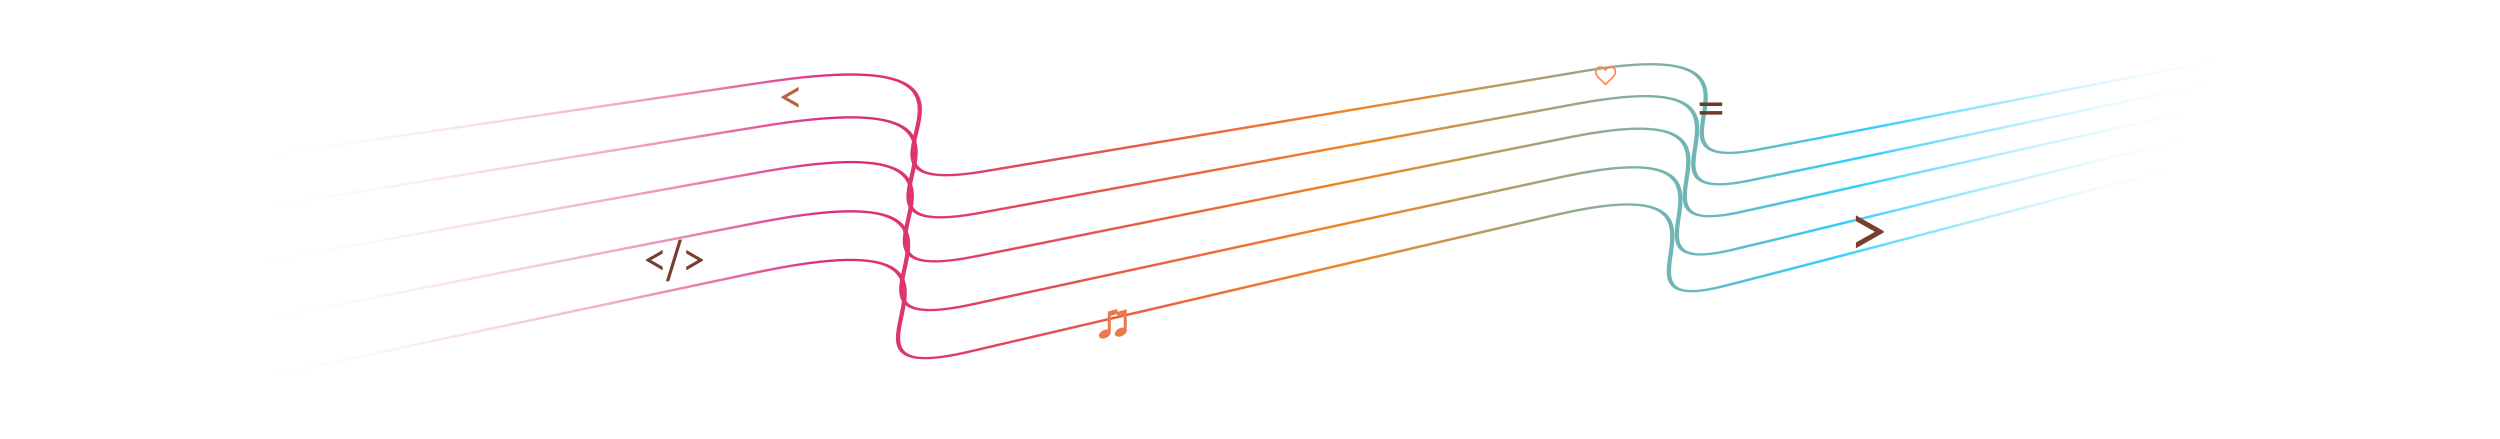 <svg width="1440" height="253" viewBox="0 0 1440 253" fill="none" xmlns="http://www.w3.org/2000/svg">
<path d="M1011.33 85.711C999.493 87.865 991.51 87.95 986.925 85.97C979.912 82.942 981.19 75.126 982.541 66.85C984.177 56.836 986.032 45.487 973.39 39.868C962.601 35.076 942.902 35.147 913.17 40.086C913.168 40.086 566.111 98.122 565.421 98.238C565.4 98.241 565.409 98.24 565.388 98.243C548.942 100.913 538.162 100.912 532.439 98.237C524.598 94.574 526.648 85.987 528.821 76.897C531.42 66.012 534.365 53.675 520.629 47.065C507.641 40.816 481.695 40.652 441.306 46.565C259.505 73.179 1.702 111.386 -14.582 113.8C-15.028 113.866 -15.206 114.321 -15.033 114.738C-14.911 115.031 -14.794 115.232 -14.48 115.185C-3.381 113.54 258.067 74.788 441.845 47.886C481.386 42.098 506.605 42.172 518.953 48.112C531.737 54.263 529.004 65.708 526.362 76.776C524.101 86.238 521.969 95.176 530.79 99.297C537.177 102.281 548.706 102.364 566.037 99.547C566.046 99.546 913.628 41.421 913.792 41.394C913.797 41.393 913.795 41.394 913.8 41.393C942.692 36.594 961.658 36.449 971.786 40.948C983.449 46.131 981.734 56.631 980.073 66.784C978.66 75.431 977.326 83.598 985.346 87.06C990.61 89.333 999.333 89.316 1012.01 87.008C1073.74 75.776 1430.99 5.18 1449.84 1.456C1450.31 1.362 1450.33 0.873 1450.08 0.455C1449.93 0.197 1449.87 0.015 1449.58 0.073C1438.02 2.357 1073.7 74.362 1011.33 85.711Z" fill="url(#paint0_linear_302_3102)"/>
<path d="M1006.27 103.56C1006.27 103.56 1006.27 103.56 1006.27 103.56C994.541 105.879 986.626 106.079 982.068 104.17C975.059 101.237 976.312 93.347 977.641 84.994C979.249 74.879 981.073 63.413 968.381 57.945C957.737 53.359 938.496 53.647 909.573 58.83C908.9 58.951 908.223 59.075 907.55 59.197C887.172 62.923 563.541 122.094 562.876 122.215C562.854 122.219 562.864 122.218 562.843 122.221C546.552 125.12 535.858 125.275 530.159 122.693C522.302 119.134 524.325 110.453 526.468 101.263C529.037 90.248 531.947 77.762 518.122 71.314C505.143 65.26 479.371 65.465 439.334 71.94C258.797 101.14 2.873 143.006 -13.814 145.735C-14.269 145.81 -14.459 146.288 -14.264 146.706C-14.132 146.988 -14.017 147.178 -13.71 147.128C-2.863 145.354 257.171 102.811 439.934 73.25C479.116 66.913 504.152 66.626 516.471 72.373C529.318 78.364 526.618 89.945 524.008 101.145C521.778 110.712 519.672 119.749 528.536 123.764C534.918 126.654 546.373 126.573 563.553 123.514C563.562 123.512 909.076 60.339 909.239 60.309C909.243 60.309 909.241 60.309 909.246 60.308C937.886 55.104 956.713 54.688 966.806 59.035C978.49 64.07 976.727 75.154 975.174 84.933C973.785 93.661 972.475 101.907 980.516 105.273C985.772 107.473 994.44 107.333 1007.02 104.846C1068.34 92.719 1422.99 16.974 1442.17 12.876C1442.65 12.773 1442.67 12.267 1442.4 11.852C1442.25 11.603 1442.18 11.428 1441.9 11.49C1430.53 13.918 1068.28 91.298 1006.27 103.56C1006.27 103.56 1006.27 103.56 1006.27 103.56Z" fill="url(#paint1_linear_302_3102)"/>
<path d="M1001.1 121.716C1001.1 121.717 1001.1 121.717 1001.1 121.717C989.489 124.221 981.641 124.55 977.115 122.719C970.118 119.89 971.346 111.921 972.647 103.483C974.223 93.255 976.006 81.664 963.277 76.365C952.676 71.953 933.609 72.538 905.014 78.157C904.265 78.304 903.548 78.448 902.799 78.598C881.767 82.816 561.189 147.103 560.515 147.238C560.494 147.243 560.503 147.241 560.482 147.245C544.357 150.398 533.757 150.726 528.088 148.245C520.22 144.805 522.213 136.019 524.323 126.719C526.855 115.562 529.724 102.915 515.816 96.651C502.851 90.811 477.27 91.427 437.613 98.533C258.489 130.625 4.646 176.58 -12.457 179.676C-12.921 179.76 -13.126 180.263 -12.906 180.681C-12.764 180.951 -12.65 181.131 -12.35 181.077C-1.752 179.158 256.674 132.37 438.289 99.832C477.085 92.88 501.917 92.192 514.201 97.725C527.099 103.534 524.438 115.264 521.864 126.607C519.669 136.29 517.592 145.436 526.5 149.331C532.873 152.118 544.244 151.854 561.265 148.523C561.275 148.52 904.475 79.696 904.64 79.663C904.645 79.662 904.643 79.663 904.648 79.662C933.016 74.006 951.69 73.287 961.734 77.468C973.426 82.335 971.701 93.537 970.177 103.423C968.818 112.243 967.535 120.572 975.595 123.832C980.839 125.953 989.452 125.675 1001.92 122.986C1062.78 109.861 1414.65 30.543 1434.15 26.148C1434.64 26.038 1434.66 25.516 1434.38 25.102C1434.22 24.86 1434.15 24.691 1433.87 24.755C1422.65 27.284 1062.7 108.431 1001.1 121.716C1001.1 121.716 1001.1 121.716 1001.1 121.716Z" fill="url(#paint2_linear_302_3102)"/>
<path d="M996.373 143.491C996.372 143.49 996.371 143.49 996.371 143.49C984.851 146.155 977.065 146.594 972.566 144.828C965.587 142.09 966.792 134.052 968.069 125.543C969.616 115.221 971.368 103.522 958.612 98.371C948.047 94.105 929.131 94.945 900.812 100.942C899.996 101.115 899.241 101.278 898.426 101.455C876.828 106.122 558.902 174.83 558.228 174.976C558.206 174.981 558.216 174.979 558.194 174.983C542.208 178.357 531.69 178.834 526.046 176.44C518.178 173.103 520.144 164.229 522.225 154.835C524.724 143.556 527.556 130.771 513.592 124.668C500.642 119.01 475.225 119.98 435.885 127.631C257.989 162.23 5.968 211.72 -11.515 215.154C-11.988 215.247 -12.206 215.773 -11.965 216.191C-11.815 216.45 -11.703 216.623 -11.408 216.565C-1.011 214.523 256.008 164.047 436.62 128.919C475.092 121.437 499.75 120.401 512 125.754C524.93 131.404 522.305 143.261 519.764 154.728C517.596 164.509 515.55 173.749 524.482 177.538C530.847 180.238 542.149 179.817 559.037 176.249C559.046 176.247 900.235 102.513 900.395 102.478C900.4 102.477 900.398 102.478 900.403 102.477C928.55 96.426 947.094 95.449 957.096 99.488C968.79 104.209 967.095 115.516 965.6 125.49C964.266 134.387 963.008 142.79 971.076 145.956C976.31 148.009 984.871 147.614 997.25 144.749C1057.7 130.76 1406.79 44.31 1426.79 39.355C1427.29 39.231 1427.32 38.684 1427.01 38.274C1426.84 38.045 1426.77 37.885 1426.49 37.954C1415.51 40.673 1057.63 129.316 996.375 143.491C996.374 143.491 996.374 143.491 996.373 143.491Z" fill="url(#paint3_linear_302_3102)"/>
<path d="M991.621 164.377C991.62 164.377 991.62 164.377 991.619 164.377C980.197 167.218 972.472 167.774 968.006 166.077C961.053 163.437 962.231 155.326 963.478 146.741C964.993 136.319 966.713 124.505 953.943 119.515C943.421 115.403 924.664 116.516 896.63 122.921C895.744 123.124 894.945 123.31 894.059 123.517C871.855 128.695 556.799 202.167 556.123 202.325C556.101 202.33 556.111 202.328 556.089 202.333C540.246 205.946 529.812 206.584 524.197 204.281C516.335 201.054 518.271 192.086 520.322 182.592C522.786 171.184 525.578 158.254 511.561 152.328C498.637 146.864 473.392 148.214 434.384 156.455C257.806 193.769 7.733 247.087 -10.121 250.894C-10.602 250.997 -10.832 251.548 -10.568 251.964C-10.41 252.213 -10.299 252.376 -10.01 252.315C0.183 250.142 255.667 195.664 435.186 157.731C473.322 149.673 497.795 148.265 510.003 153.427C522.956 158.902 520.25 171.434 517.864 182.488C515.729 192.375 513.711 201.714 522.668 205.39C529.022 207.998 540.251 207.407 556.998 203.583C557.007 203.581 896.013 124.525 896.175 124.487C896.18 124.485 896.178 124.486 896.183 124.485C924.093 118.009 942.502 116.752 952.456 120.642C964.132 125.206 962.472 136.619 961.009 146.689C959.704 155.668 958.47 164.149 966.543 167.213C971.767 169.196 980.274 168.674 992.561 165.62C1052.58 150.693 1398.95 58.856 1419.29 53.464C1419.79 53.329 1419.82 52.764 1419.49 52.358C1419.31 52.138 1419.24 51.983 1418.97 52.056C1408.14 54.928 1052.49 149.238 991.623 164.377C991.622 164.377 991.622 164.377 991.621 164.377Z" fill="url(#paint4_linear_302_3102)"/>
<g filter="url(#filter0_b_302_3102)">
<path d="M381.709 155.714V153.636L375.059 149.818L381.709 146V143.922L372 149.558V150.078L381.709 155.714Z" fill="#74402F"/>
<path d="M383.552 162.026H385.473L392.831 138.026H390.909L383.552 162.026Z" fill="#74402F"/>
<path d="M395.291 155.714L405 150.078V149.558L395.291 143.922V146L401.941 149.818L395.291 153.636V155.714Z" fill="#74402F"/>
</g>
<g filter="url(#filter1_b_302_3102)">
<path d="M1069 143.026L1085 133.945V133.108L1069 124.026V127.374L1079.96 133.526L1069 139.678V143.026Z" fill="#74402F"/>
</g>
<g filter="url(#filter2_b_302_3102)">
<path d="M460 62.026L450 56.29V55.762L460 50.026V52.141L453.151 56.026L460 59.911V62.026Z" fill="#B76240"/>
</g>
<path d="M992 61.057V59.025H979V61.057H992ZM992 66.025V63.993H979V66.025H992Z" fill="#693B2D"/>
<mask id="mask0_302_3102" style="mask-type:alpha" maskUnits="userSpaceOnUse" x="917" y="36" width="16" height="16">
<rect x="917" y="36.025" width="15.566" height="15.566" fill="#D9D9D9"/>
</mask>
<g mask="url(#mask0_302_3102)">
<path d="M924.783 49.208L924.069 48.559C922.988 47.586 922.096 46.748 921.394 46.046C920.691 45.343 920.134 44.719 919.724 44.173C919.313 43.627 919.026 43.13 918.864 42.681C918.702 42.232 918.621 41.776 918.621 41.311C918.621 40.392 918.932 39.622 919.554 39C920.175 38.379 920.945 38.068 921.864 38.068C922.426 38.068 922.961 38.2 923.469 38.465C923.977 38.73 924.415 39.111 924.783 39.608C925.15 39.111 925.588 38.73 926.096 38.465C926.604 38.2 927.139 38.068 927.701 38.068C928.62 38.068 929.39 38.379 930.011 39C930.633 39.622 930.944 40.392 930.944 41.311C930.944 41.776 930.863 42.232 930.701 42.681C930.539 43.13 930.252 43.627 929.842 44.173C929.431 44.719 928.874 45.343 928.171 46.046C927.469 46.748 926.577 47.586 925.496 48.559L924.783 49.208ZM924.783 47.894C925.82 46.965 926.674 46.165 927.344 45.494C928.015 44.824 928.544 44.243 928.934 43.751C929.323 43.259 929.593 42.824 929.744 42.446C929.896 42.068 929.971 41.689 929.971 41.311C929.971 40.662 929.755 40.122 929.323 39.69C928.89 39.257 928.35 39.041 927.701 39.041C927.193 39.041 926.72 39.187 926.282 39.479C925.845 39.771 925.501 40.176 925.253 40.695H924.312C924.053 40.165 923.707 39.757 923.275 39.47C922.842 39.184 922.372 39.041 921.864 39.041C921.215 39.041 920.675 39.257 920.243 39.69C919.81 40.122 919.594 40.662 919.594 41.311C919.594 41.689 919.67 42.068 919.821 42.446C919.972 42.824 920.243 43.259 920.632 43.751C921.021 44.243 921.551 44.821 922.221 45.486C922.891 46.151 923.745 46.954 924.783 47.894Z" fill="#FF8652"/>
</g>
<path d="M648.999 180.244V178.49C648.999 178.282 648.846 178.157 648.655 178.21L646.808 178.725L643.648 179.603V178.318C643.648 178.11 643.495 177.984 643.304 178.037L638.476 179.383C638.285 179.436 638.131 179.648 638.131 179.856V181.791H638.125L638.12 189.779C637.619 189.71 637.036 189.75 636.415 189.924C634.53 190.449 633 191.978 633 193.337C633 194.697 634.526 195.372 636.413 194.847C638.239 194.338 639.725 192.888 639.819 191.563L639.824 191.488C639.824 191.469 639.824 191.451 639.824 191.432C639.824 191.412 639.824 191.397 639.824 191.379L639.83 181.933L641.602 181.438L643.484 180.915V182.202C643.484 182.41 643.636 182.535 643.827 182.482L647.295 181.514L647.29 188.705C646.789 188.635 646.206 188.676 645.585 188.85C643.7 189.376 642.17 190.904 642.17 192.263C642.17 193.623 643.696 194.298 645.583 193.772C647.409 193.264 648.895 191.814 648.989 190.488L648.994 190.414C648.994 190.395 648.994 190.377 648.994 190.358C648.994 190.339 648.994 190.322 648.994 190.305L649 180.242L648.999 180.244Z" fill="#EA794D"/>
<defs>
<filter id="filter0_b_302_3102" x="302" y="68.026" width="173" height="164" filterUnits="userSpaceOnUse" color-interpolation-filters="sRGB">
<feFlood flood-opacity="0" result="BackgroundImageFix"/>
<feGaussianBlur in="BackgroundImageFix" stdDeviation="35"/>
<feComposite in2="SourceAlpha" operator="in" result="effect1_backgroundBlur_302_3102"/>
<feBlend mode="normal" in="SourceGraphic" in2="effect1_backgroundBlur_302_3102" result="shape"/>
</filter>
<filter id="filter1_b_302_3102" x="999" y="54.026" width="156" height="159" filterUnits="userSpaceOnUse" color-interpolation-filters="sRGB">
<feFlood flood-opacity="0" result="BackgroundImageFix"/>
<feGaussianBlur in="BackgroundImageFix" stdDeviation="35"/>
<feComposite in2="SourceAlpha" operator="in" result="effect1_backgroundBlur_302_3102"/>
<feBlend mode="normal" in="SourceGraphic" in2="effect1_backgroundBlur_302_3102" result="shape"/>
</filter>
<filter id="filter2_b_302_3102" x="380" y="-19.974" width="150" height="152" filterUnits="userSpaceOnUse" color-interpolation-filters="sRGB">
<feFlood flood-opacity="0" result="BackgroundImageFix"/>
<feGaussianBlur in="BackgroundImageFix" stdDeviation="35"/>
<feComposite in2="SourceAlpha" operator="in" result="effect1_backgroundBlur_302_3102"/>
<feBlend mode="normal" in="SourceGraphic" in2="effect1_backgroundBlur_302_3102" result="shape"/>
</filter>
<linearGradient id="paint0_linear_302_3102" x1="-15.921" y1="97.487" x2="1436.97" y2="-79.718" gradientUnits="userSpaceOnUse">
<stop offset="0.104" stop-color="white" stop-opacity="0"/>
<stop offset="0.344" stop-color="#D9297D"/>
<stop offset="0.547" stop-color="#F18520"/>
<stop offset="0.745" stop-color="#2FCEFF"/>
<stop offset="0.896" stop-color="white" stop-opacity="0"/>
</linearGradient>
<linearGradient id="paint1_linear_302_3102" x1="-15.594" y1="117.63" x2="1433.71" y2="-38.47" gradientUnits="userSpaceOnUse">
<stop offset="0.104" stop-color="white" stop-opacity="0"/>
<stop offset="0.344" stop-color="#D9297D"/>
<stop offset="0.547" stop-color="#F18520"/>
<stop offset="0.745" stop-color="#2FCEFF"/>
<stop offset="0.896" stop-color="white" stop-opacity="0"/>
</linearGradient>
<linearGradient id="paint2_linear_302_3102" x1="-14.527" y1="144.467" x2="1429.79" y2="10.305" gradientUnits="userSpaceOnUse">
<stop offset="0.104" stop-color="white" stop-opacity="0"/>
<stop offset="0.344" stop-color="#D9297D"/>
<stop offset="0.547" stop-color="#F18520"/>
<stop offset="0.745" stop-color="#2FCEFF"/>
<stop offset="0.896" stop-color="white" stop-opacity="0"/>
</linearGradient>
<linearGradient id="paint3_linear_302_3102" x1="-13.89" y1="172.309" x2="1425.16" y2="53.821" gradientUnits="userSpaceOnUse">
<stop offset="0.104" stop-color="white" stop-opacity="0"/>
<stop offset="0.344" stop-color="#D9297D"/>
<stop offset="0.547" stop-color="#F18520"/>
<stop offset="0.745" stop-color="#2FCEFF"/>
<stop offset="0.896" stop-color="white" stop-opacity="0"/>
</linearGradient>
<linearGradient id="paint4_linear_302_3102" x1="-12.795" y1="200.625" x2="1419.48" y2="93.136" gradientUnits="userSpaceOnUse">
<stop offset="0.104" stop-color="white" stop-opacity="0"/>
<stop offset="0.344" stop-color="#D9297D"/>
<stop offset="0.547" stop-color="#F18520"/>
<stop offset="0.745" stop-color="#2FCEFF"/>
<stop offset="0.896" stop-color="white" stop-opacity="0"/>
</linearGradient>
</defs>
</svg>

